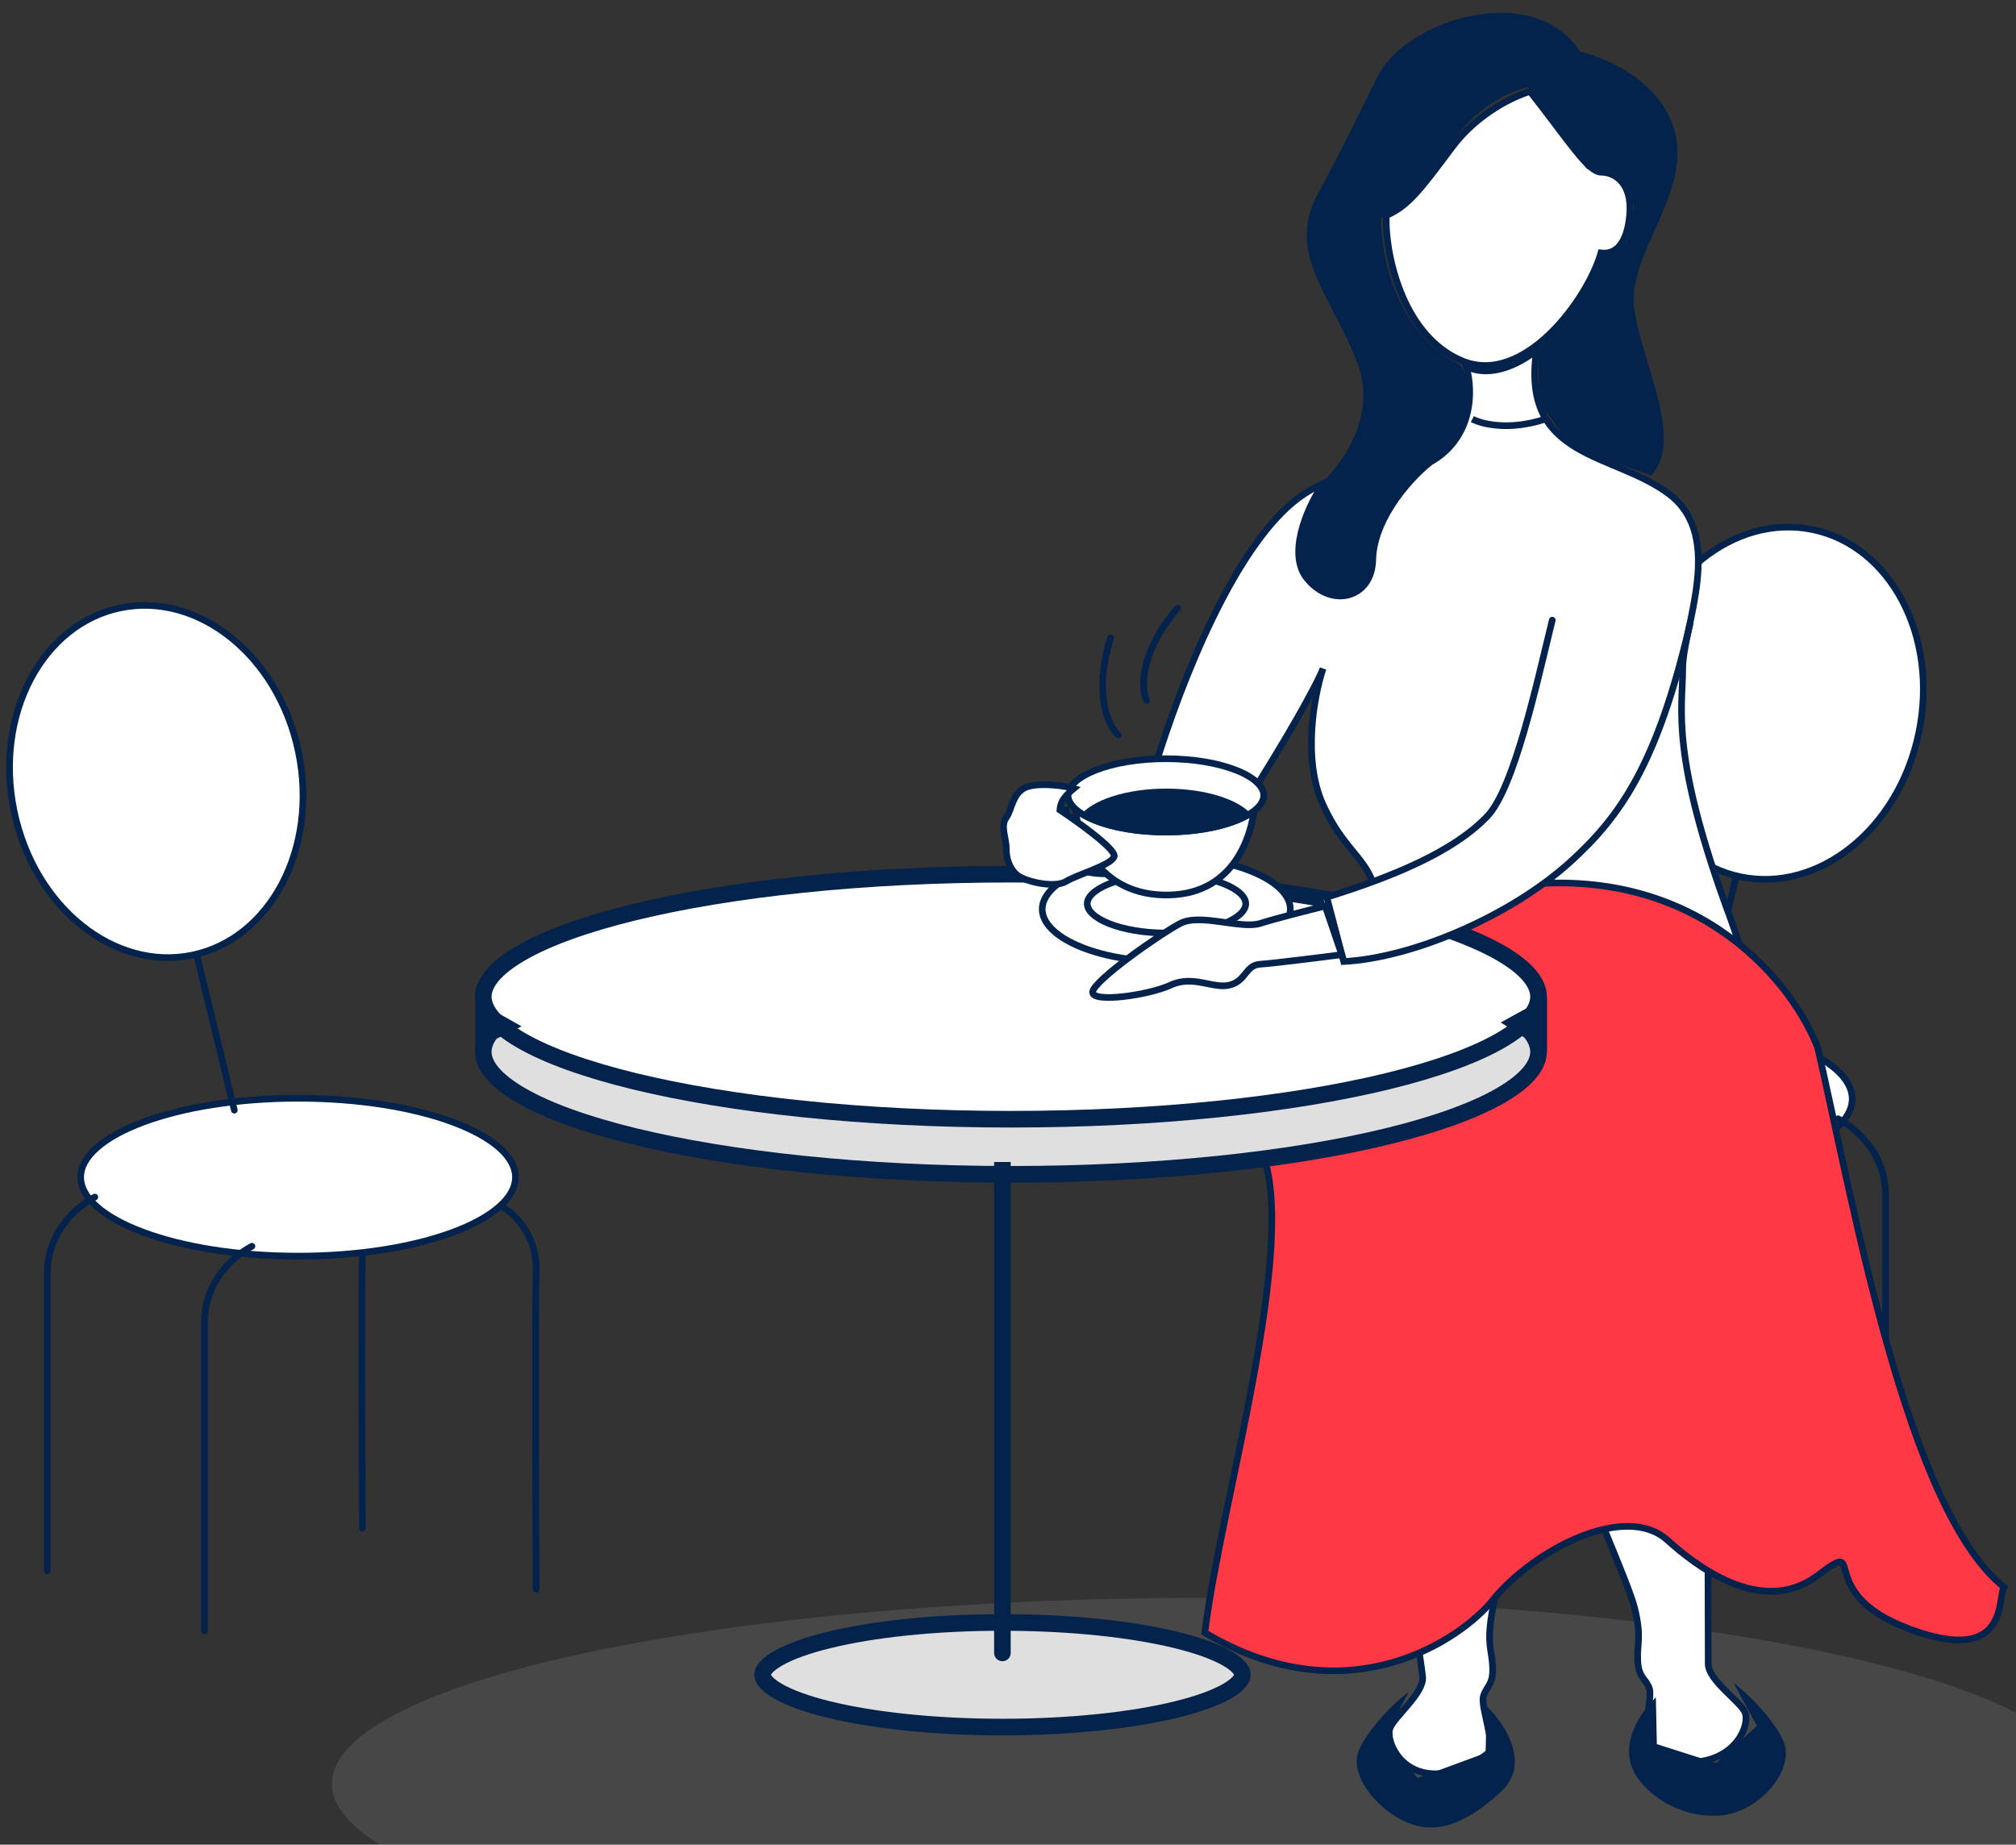 <svg width="153" height="140" viewBox="0 0 153 140" fill="none" xmlns="http://www.w3.org/2000/svg">
<rect x="0" y="0" width="153" height="140" fill="#333333" stroke="none"/>
<g clip-path="url(#clip0)">
<path d="M121.832 84.029C120.912 84.527 119.095 86.212 119.186 88.973C119.276 91.734 119.223 104.153 119.186 110.018" stroke="#03224C" stroke-width="0.504" stroke-linecap="round"/>
<path d="M145.626 55.602C144.111 62.927 138.025 67.771 132.107 66.547C126.189 65.323 122.524 58.462 124.039 51.137C125.555 43.812 131.64 38.968 137.558 40.192C143.476 41.416 147.141 48.277 145.626 55.602Z" fill="white" stroke="#03224C" stroke-width="0.504" stroke-linecap="round"/>
<path d="M140.57 83.4C140.57 84.163 140.156 84.921 139.339 85.641C138.523 86.36 137.327 87.02 135.828 87.578C132.832 88.695 128.675 89.391 124.072 89.391C119.469 89.391 115.312 88.695 112.316 87.578C110.817 87.02 109.621 86.36 108.805 85.641C107.988 84.921 107.574 84.163 107.574 83.4C107.574 82.637 107.988 81.879 108.805 81.159C109.621 80.44 110.817 79.781 112.316 79.222C115.312 78.105 119.469 77.409 124.072 77.409C128.675 77.409 132.832 78.105 135.828 79.222C137.327 79.781 138.523 80.44 139.339 81.159C140.156 81.879 140.57 82.637 140.57 83.4Z" fill="white" stroke="#03224C" stroke-width="0.504" stroke-linecap="round"/>
<path d="M131.732 66.65L128.906 78.316" stroke="#03224C" stroke-width="0.504" stroke-linecap="round"/>
<path d="M108.647 85.593C107.728 86.091 105.911 87.776 106.001 90.537C106.091 93.297 106.039 108.814 106.001 114.679" stroke="#03224C" stroke-width="0.504" stroke-linecap="round"/>
<path d="M127.572 88.641C128.959 89.366 131.176 91.293 131.176 94.42C131.176 96.291 131.178 110.8 131.176 117.82" stroke="#03224C" stroke-width="0.504" stroke-linecap="round"/>
<path d="M139.497 84.908C140.883 85.633 143.1 87.56 143.1 90.687C143.1 92.558 143.102 106.264 143.1 113.284" stroke="#03224C" stroke-width="0.504" stroke-linecap="round"/>
<path d="M109.646 34.288C111.944 32.194 111.681 29.095 111.263 27.807C113.263 28.804 115.664 27.392 116.615 26.561C115.368 34.911 122.473 34.288 126.71 37.529C130.948 40.769 127.707 47.624 127.707 50.74C127.707 53.856 126.71 57.221 131.322 69.685C135.011 79.656 131.862 87.217 129.826 89.751C129.743 88.713 128.455 85.738 123.968 82.149C119.481 78.559 112.55 78.16 109.646 78.409V72.427L104.525 69.685C104.65 65.198 102.406 65.447 100.412 61.085C98.817 57.595 99.747 52.734 100.412 50.74C100.163 51.405 98.842 54.056 95.552 59.34C91.439 65.946 85.466 64.949 87.959 57.221C90.452 49.494 94.434 40.52 98.921 37.529C103.408 34.537 106.773 36.905 109.646 34.288Z" fill="white" stroke="#03224C" stroke-width="0.504"/>
<path d="M111.74 31.806C112.447 32.185 114.545 32.716 117.278 31.806" stroke="#03224C" stroke-width="0.504"/>
<path d="M110.211 11.164C112.151 8.568 114.959 7.27 116.12 6.946C118.999 10.597 120.517 13.068 121.502 13.068C122.488 13.068 123.918 13.825 123.676 16.357C123.433 18.888 122.336 19.304 121.502 19.196C120.491 22.711 115.654 29.338 110.968 27.389C106.282 25.441 105.082 18.925 105.21 16.357C106.877 15.626 107.787 14.41 110.211 11.164Z" fill="white" stroke="#03224C" stroke-width="0.504"/>
<ellipse opacity="0.1" cx="91.622" cy="135.389" rx="66.43" ry="14.125" fill="white"/>
<path d="M107.967 127.272C107.876 126.271 107.052 121.208 106.652 118.802L115.075 112.627C114.58 115.162 113.512 120.694 113.208 122.536C112.828 124.84 113.233 125.213 113.282 126.563C113.331 127.913 112.784 127.979 112.573 128.76C112.361 129.54 113.532 132.547 112.977 133.015C112.422 133.482 110.881 134.622 108.94 134.622C106.185 134.622 105.193 132.077 105.477 131.198C105.761 130.32 108.08 128.522 107.967 127.272Z" fill="white" stroke="#03224C" stroke-width="0.504"/>
<path d="M103.061 133.042C103.508 131.657 105.523 129.43 106.927 128.394L105.151 131.661L107.575 134.948L112.749 133.043L112.823 129.493C114.144 130.754 116.22 133.808 113.959 135.937C111.132 138.599 109.044 138.941 107.591 138.582C104.919 137.923 102.446 134.949 103.061 133.042Z" fill="#03224C"/>
<path d="M129.642 126.273C129.653 125.273 129.54 110.864 129.749 108.442L119.666 110.533C120.36 113.01 123.598 120.196 124.046 122C124.607 124.256 124.233 124.66 124.29 126.004C124.348 127.349 124.898 127.369 125.171 128.127C125.443 128.884 124.513 131.966 125.103 132.385C125.693 132.803 127.137 134.048 129.252 133.65C131.955 133.141 132.784 130.817 132.432 129.968C132.079 129.119 129.627 127.523 129.642 126.273Z" fill="white" stroke="#03224C" stroke-width="0.504"/>
<path d="M135.43 132.369C134.983 130.985 132.968 128.758 131.564 127.721L133.34 130.989L130.233 133.804L125.742 132.371L125.668 128.821C124.347 130.081 122.517 132.902 124.532 135.265C126.599 137.687 129.596 138.048 131.199 137.687C133.885 137.083 136.045 134.276 135.43 132.369Z" fill="#03224C"/>
<path d="M95.73 87.289C93.391 81.659 96.705 74.914 98.654 72.246L115.63 67.15C129.211 65.791 136.171 74.834 137.953 79.525C140.671 91.365 144.726 114.623 152.087 120.447C151.601 121.255 152.431 126.075 145.717 123.909C137.131 121.139 142.036 116.473 137.953 119.561C133.669 122.801 128.537 118.689 126.549 116.892C123.283 113.938 116.224 117.776 113.312 121.416C110.983 124.328 102.372 130.417 91.438 123.909C92.651 113.96 98.654 94.326 95.73 87.289Z" fill="#FE3945" stroke="#03224C" stroke-width="0.504"/>
<path d="M116.764 79.825C116.764 80.828 115.913 81.972 113.883 83.144C111.899 84.289 108.986 85.342 105.331 86.234C98.033 88.016 87.917 89.124 76.72 89.124C65.524 89.124 55.408 88.016 48.109 86.234C44.455 85.342 41.542 84.289 39.558 83.144C37.528 81.972 36.677 80.828 36.677 79.825C36.677 78.822 37.528 77.678 39.558 76.506C41.542 75.361 44.455 74.308 48.109 73.416C55.408 71.635 65.524 70.526 76.72 70.526C87.917 70.526 98.033 71.635 105.331 73.416C108.986 74.308 111.899 75.361 113.883 76.506C115.913 77.678 116.764 78.822 116.764 79.825Z" fill="#DFDFDF" stroke="#03224C" stroke-width="1.26"/>
<path d="M116.764 75.644C116.764 76.647 115.914 77.791 113.883 78.963C111.899 80.108 108.986 81.161 105.332 82.053C98.033 83.834 87.918 84.943 76.721 84.943C65.524 84.943 55.409 83.834 48.11 82.053C44.456 81.161 41.543 80.108 39.559 78.963C37.528 77.791 36.678 76.647 36.678 75.644C36.678 74.641 37.528 73.497 39.559 72.325C41.543 71.18 44.456 70.127 48.11 69.235C55.409 67.453 65.524 66.345 76.721 66.345C87.918 66.345 98.033 67.453 105.332 69.235C108.986 70.127 111.899 71.18 113.883 72.325C115.914 73.497 116.764 74.641 116.764 75.644Z" fill="white" stroke="#03224C" stroke-width="1.26"/>
<path d="M94.293 127.106C94.293 127.373 94.053 127.816 93.128 128.35C92.249 128.857 90.934 129.336 89.256 129.746C85.908 130.563 81.251 131.075 76.083 131.075C70.916 131.075 66.258 130.563 62.91 129.746C61.232 129.336 59.918 128.857 59.038 128.35C58.113 127.816 57.873 127.373 57.873 127.106C57.873 126.838 58.113 126.395 59.038 125.861C59.918 125.354 61.232 124.875 62.91 124.466C66.258 123.648 70.916 123.136 76.083 123.136C81.251 123.136 85.908 123.648 89.256 124.466C90.934 124.875 92.249 125.354 93.128 125.861C94.053 126.395 94.293 126.838 94.293 127.106Z" fill="#DFDFDF" stroke="#03224C" stroke-width="1.26"/>
<path d="M36.067 79.626V75.904L39.583 77.896L36.067 79.626Z" fill="#03224C"/>
<path d="M117.408 75.667L117.408 79.829L113.893 77.601L117.408 75.667Z" fill="#03224C"/>
<path d="M75.445 125.448C75.445 125.796 75.727 126.078 76.075 126.078C76.423 126.078 76.705 125.796 76.705 125.448H75.445ZM75.445 88.189V125.448H76.705V88.189H75.445Z" fill="#03224C"/>
<path d="M100.458 68.284L107.336 65.948L120.536 62.917L117.031 67.239C113.091 70.37 105.217 72.871 101.85 73.207L100.458 68.284Z" fill="white"/>
<path d="M128.251 47.377C125.782 57.982 122.975 61.966 119.18 65.406C114.65 69.512 107.257 72.689 101.978 72.976L100.692 68.095C105.722 66.529 110.285 64.65 112.862 61.966C114.919 59.824 116.632 51.855 117.807 47.066" stroke="#03224C" stroke-width="0.504" stroke-linecap="round"/>
<path d="M97.927 69.001C97.927 69.502 97.696 69.999 97.238 70.473C96.779 70.948 96.102 71.387 95.246 71.761C93.536 72.51 91.155 72.979 88.512 72.979C85.868 72.979 83.488 72.51 81.777 71.761C80.921 71.387 80.245 70.948 79.785 70.473C79.328 69.999 79.097 69.502 79.097 69.001C79.097 68.501 79.328 68.004 79.785 67.53C80.245 67.055 80.921 66.616 81.777 66.242C83.488 65.493 85.868 65.024 88.512 65.024C91.155 65.024 93.536 65.493 95.246 66.242C96.102 66.616 96.779 67.055 97.238 67.53C97.696 68.004 97.927 68.501 97.927 69.001Z" fill="white" stroke="#03224C" stroke-width="0.504"/>
<path d="M94.543 68.587C94.543 68.837 94.416 69.1 94.13 69.367C93.844 69.635 93.416 69.887 92.867 70.104C91.769 70.538 90.235 70.812 88.528 70.812C86.821 70.812 85.288 70.538 84.19 70.104C83.64 69.887 83.213 69.635 82.926 69.367C82.641 69.1 82.514 68.837 82.514 68.587C82.514 68.338 82.641 68.075 82.926 67.808C83.213 67.54 83.64 67.288 84.19 67.071C85.288 66.637 86.821 66.363 88.528 66.363C90.235 66.363 91.769 66.637 92.867 67.071C93.416 67.288 93.844 67.54 94.13 67.808C94.416 68.075 94.543 68.338 94.543 68.587Z" fill="white" stroke="#03224C" stroke-width="0.504"/>
<path d="M88.267 67.924C83.062 67.774 81.49 63.087 81.651 60.861L95.222 61.164C94.967 63.618 93.53 68.075 88.267 67.924Z" fill="white" stroke="#03224C" stroke-width="0.504"/>
<path d="M95.909 60.365C95.909 60.692 95.743 61.029 95.385 61.363C95.028 61.697 94.497 62.009 93.819 62.277C92.466 62.812 90.579 63.148 88.482 63.148C86.385 63.148 84.498 62.812 83.144 62.277C82.467 62.009 81.936 61.697 81.578 61.363C81.221 61.029 81.054 60.692 81.054 60.365C81.054 60.039 81.221 59.702 81.578 59.368C81.936 59.034 82.467 58.722 83.144 58.454C84.498 57.919 86.385 57.583 88.482 57.583C90.579 57.583 92.466 57.919 93.819 58.454C94.497 58.722 95.028 59.034 95.385 59.368C95.743 59.702 95.909 60.039 95.909 60.365Z" fill="white" stroke="#03224C" stroke-width="0.504"/>
<path fill-rule="evenodd" clip-rule="evenodd" d="M81.934 61.959C82.827 60.737 85.435 59.852 88.514 59.852C91.559 59.852 94.144 60.718 95.064 61.92C93.723 62.806 91.271 63.399 88.469 63.399C85.708 63.399 83.288 62.823 81.934 61.959Z" fill="#03224C"/>
<path d="M81.154 61.419C80.489 61.48 79.339 61.892 79.341 63.153C79.343 64.729 81.289 66.432 84.09 66.307" stroke="#03224C" stroke-width="0.504"/>
<path d="M78.135 59.664C79.179 59.418 80.796 59.635 81.493 59.84C80.559 60.606 80.474 61.074 80.439 61.472C81.888 62.434 84.74 64.489 84.556 65.012C84.325 65.666 81.786 66.359 80.901 66.897C80.016 67.436 77.707 66.897 77.13 66.359C76.553 65.82 76.367 65.089 76.367 64.358C76.367 63.627 75.906 62.665 76.367 62.049C76.829 61.434 76.829 59.971 78.135 59.664Z" fill="white" stroke="#03224C" stroke-width="0.504"/>
<path d="M95.641 70.082C96.805 69.712 99.415 69.05 100.574 68.765L101.829 72.453C100.139 72.673 96.535 73.125 95.641 73.178C94.522 73.243 94.586 74.429 93.335 74.758C92.084 75.087 90.57 73.968 88.858 74.758C87.146 75.548 82.855 76.141 82.921 75.285C82.987 74.429 88.061 70.873 89.576 70.082C91.091 69.291 94.185 70.544 95.641 70.082Z" fill="white" stroke="#03224C" stroke-width="0.504"/>
<path d="M84.878 55.794C84.124 55.123 82.951 52.71 84.29 48.418" stroke="#03224C" stroke-width="0.504" stroke-linecap="round"/>
<path d="M87.024 53.166C86.593 52.254 86.458 49.574 89.371 46.149" stroke="#03224C" stroke-width="0.504" stroke-linecap="round"/>
<path d="M110.174 10.986C111.789 8.162 114.691 6.889 115.941 6.606L120.437 12.816L122.856 13.209L124.032 15.627L123.444 18.438L121.352 19.288L120.437 22.033L116.777 26.543V30.465L119.261 33.929L125.339 36.086C127.823 33.276 124.62 27.653 124.032 23.471C123.444 19.288 128.346 14.776 127.104 10.006C126.111 6.189 121.897 4.362 119.914 3.926C116.45 -1.5 106.746 1.402 104.528 5.839C102.91 9.076 102.647 9.792 99.984 14.776C97.565 19.305 101.155 22.555 103.05 27.653C104.567 31.732 101.638 35.541 99.984 36.935C98.98 38.482 97.378 42.073 98.999 44.06C101.026 46.544 104.37 45.628 104.435 42.491C104.5 39.353 107.442 36.151 109.01 35.039C110.579 33.928 111.364 31.248 111.364 29.81C111.364 28.66 110.972 27.893 110.776 27.653C105.913 25.3 104.78 19.265 104.822 16.541C105.933 15.866 108.559 13.809 110.174 10.986Z" fill="#03224C"/>
<path d="M24.862 89.972C25.781 90.469 27.598 92.155 27.508 94.915C27.418 97.676 27.47 110.096 27.508 115.961" stroke="#03224C" stroke-width="0.504" stroke-linecap="round"/>
<path d="M1.067 61.544C2.583 68.869 8.668 73.713 14.586 72.489C20.505 71.265 24.169 64.404 22.654 57.079C21.139 49.754 15.053 44.91 9.135 46.134C3.217 47.358 -0.448 54.219 1.067 61.544Z" fill="white" stroke="#03224C" stroke-width="0.504" stroke-linecap="round"/>
<path d="M6.124 89.343C6.124 90.106 6.538 90.864 7.354 91.583C8.171 92.303 9.366 92.962 10.866 93.521C13.862 94.638 18.018 95.333 22.622 95.333C27.225 95.333 31.381 94.638 34.378 93.521C35.877 92.962 37.073 92.303 37.889 91.583C38.706 90.864 39.12 90.106 39.12 89.343C39.12 88.579 38.706 87.821 37.889 87.102C37.073 86.382 35.877 85.723 34.378 85.164C31.381 84.047 27.225 83.352 22.622 83.352C18.018 83.352 13.862 84.047 10.866 85.164C9.366 85.723 8.171 86.382 7.354 87.102C6.538 87.821 6.124 88.579 6.124 89.343Z" fill="white" stroke="#03224C" stroke-width="0.504" stroke-linecap="round"/>
<path d="M14.959 72.592L17.785 84.258" stroke="#03224C" stroke-width="0.504" stroke-linecap="round"/>
<path d="M38.044 91.536C38.964 92.033 40.781 93.719 40.691 96.479C40.6 99.24 40.653 114.757 40.691 120.621" stroke="#03224C" stroke-width="0.504" stroke-linecap="round"/>
<path d="M19.122 94.583C17.735 95.308 15.518 97.236 15.518 100.362C15.518 102.234 15.516 116.742 15.518 123.762" stroke="#03224C" stroke-width="0.504" stroke-linecap="round"/>
<path d="M7.197 90.85C5.81 91.575 3.593 93.503 3.593 96.629C3.593 98.501 3.591 112.206 3.593 119.226" stroke="#03224C" stroke-width="0.504" stroke-linecap="round"/>
</g>
<defs>
<clipPath id="clip0">
<rect width="153" height="140" fill="white"/>
</clipPath>
</defs>
</svg>
